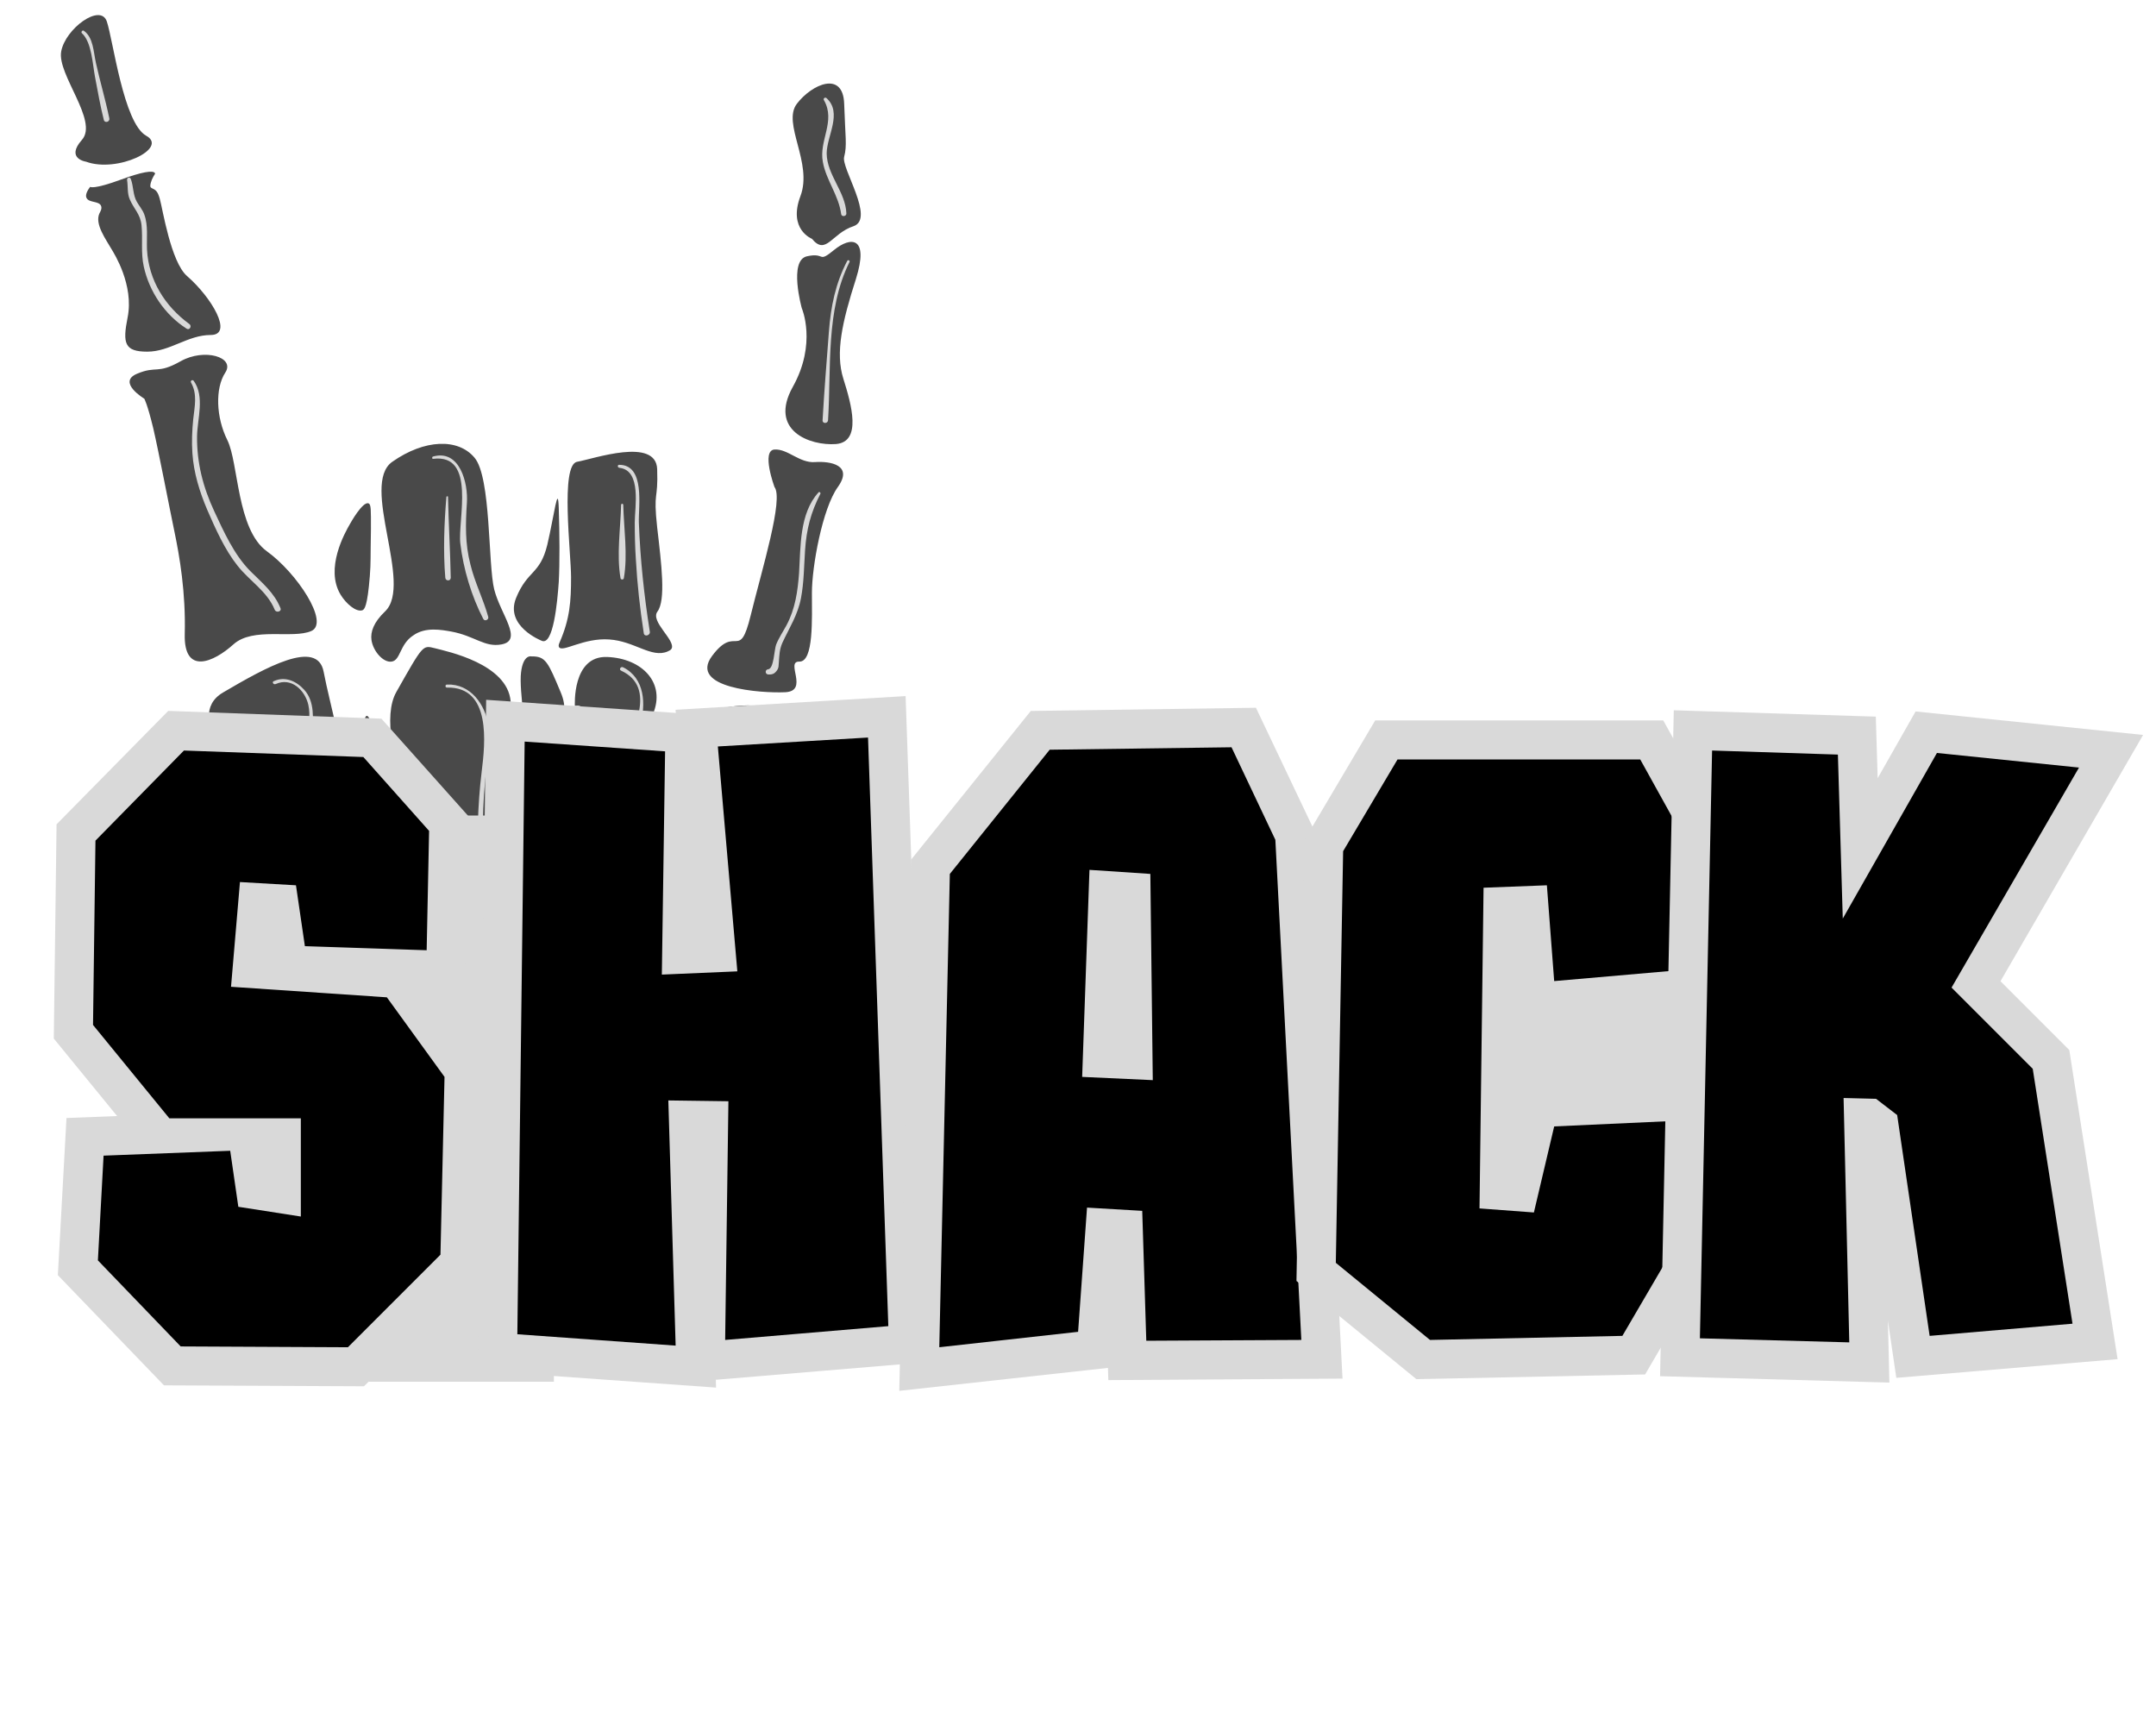 <svg xmlns="http://www.w3.org/2000/svg" xmlns:xlink="http://www.w3.org/1999/xlink" width="5000" zoomAndPan="magnify" viewBox="0 0 3750 3000" height="4000" preserveAspectRatio="xMidYMid meet" version="1.0"><defs><g/><clipPath id="69d8dafc36"><path d="M 3396.27 1302.848 L 3485.473 1302.848 L 3485.473 1455.094 L 3396.27 1455.094 Z M 3396.27 1302.848 " clip-rule="nonzero"/></clipPath><clipPath id="85e0591f48"><path d="M 3423.871 1426.613 L 3451.156 1426.613 L 3451.156 1454.977 L 3423.871 1454.977 Z M 3423.871 1426.613 " clip-rule="nonzero"/></clipPath><clipPath id="733414cd50"><path d="M 3429.824 1391.938 L 3457.109 1391.938 L 3457.109 1426.613 L 3429.824 1426.613 Z M 3429.824 1391.938 " clip-rule="nonzero"/></clipPath><clipPath id="a13f4018e0"><path d="M 3552.57 1404.301 L 3579.852 1404.301 L 3579.852 1432.668 L 3552.57 1432.668 Z M 3552.57 1404.301 " clip-rule="nonzero"/></clipPath><clipPath id="20d3ca26e5"><path d="M 105.895 26.25 L 1497.188 26.25 L 1497.188 2402.945 L 105.895 2402.945 Z M 105.895 26.25 " clip-rule="nonzero"/></clipPath><clipPath id="88d73ee453"><path d="M 537.199 1960.059 L 963.508 1960.059 L 963.508 2403 L 537.199 2403 Z M 537.199 1960.059 " clip-rule="nonzero"/></clipPath><clipPath id="7cbd9a023c"><path d="M 630.203 1418.281 L 1056.512 1418.281 L 1056.512 1960.059 L 630.203 1960.059 Z M 630.203 1418.281 " clip-rule="nonzero"/></clipPath><clipPath id="e1988daf5f"><path d="M 2548.098 1611.445 L 2974.406 1611.445 L 2974.406 2054.656 L 2548.098 2054.656 Z M 2548.098 1611.445 " clip-rule="nonzero"/></clipPath></defs><g clip-path="url(#69d8dafc36)"><path fill="#494949" d="M 3430.57 1357.246 C 3429.93 1357 3428.559 1359.438 3428.496 1359.559 C 3427.949 1360.504 3425.691 1364.492 3427.461 1367.414 C 3428.07 1368.418 3429.199 1369.395 3429.898 1369.148 C 3430.113 1369.059 3430.449 1368.785 3430.723 1365.344 C 3430.844 1363.668 3430.785 1363.516 3430.844 1360.137 C 3430.844 1358.004 3430.875 1357.336 3430.57 1357.246 Z M 3433.375 1390.07 C 3433.008 1387.176 3431.09 1381.297 3430.449 1380.934 C 3429.809 1380.598 3429.688 1385.805 3431.027 1387.418 C 3432.371 1389.035 3431.668 1389.398 3432.582 1395.398 C 3433.496 1401.395 3436.73 1400.605 3436.73 1400.605 C 3437.645 1400.605 3433.742 1392.961 3433.375 1390.07 Z M 3449.047 1412.055 C 3450.266 1411.598 3450.023 1399.234 3450.023 1399.234 C 3450.023 1399.234 3449.809 1392.383 3449.32 1391.59 C 3448.832 1390.77 3448.07 1393.328 3448.07 1393.328 C 3448.07 1393.328 3447.828 1412.512 3449.047 1412.055 Z M 3448.773 1374.297 C 3448.773 1374.297 3447.828 1373.992 3447.582 1376.094 C 3447.34 1378.164 3448.312 1383.43 3448.16 1384.738 C 3448.039 1386.051 3448.133 1390.07 3448.133 1390.07 C 3448.133 1390.07 3448.895 1391.59 3449.777 1386.84 C 3450.664 1382.09 3453.438 1381.664 3452.004 1378.285 C 3450.602 1374.934 3450.328 1374.266 3448.773 1374.297 Z M 3451.789 1366.012 C 3451.914 1363.82 3451.883 1360.594 3451.789 1357.762 C 3451.699 1354.93 3451.301 1358.492 3450.512 1361.871 C 3449.688 1365.223 3448.312 1364.645 3447.035 1367.781 C 3445.754 1370.914 3449.84 1372.531 3449.84 1372.531 C 3451.18 1373.262 3451.637 1368.207 3451.789 1366.012 Z M 3454.898 1443.508 C 3456.059 1443.629 3456.305 1441.773 3455.906 1440.617 C 3455.512 1439.457 3453.07 1436.809 3453.285 1438.148 C 3453.496 1439.488 3451.09 1441.438 3451.09 1441.438 C 3449.109 1443.66 3453.742 1443.387 3454.898 1443.508 Z M 3459.078 1439.246 C 3460.355 1437.875 3460.113 1437.602 3460.113 1437.602 C 3460.113 1437.602 3457.34 1434.129 3456.457 1432.516 C 3455.57 1430.902 3454.562 1427.645 3453.191 1425.969 C 3451.82 1424.297 3451.914 1429.625 3452.492 1431.602 C 3453.07 1433.582 3453.406 1434.496 3454.105 1436.141 C 3454.809 1437.785 3457.246 1440.738 3457.246 1440.738 C 3458.527 1442.441 3457.797 1440.617 3459.078 1439.246 Z M 3467.035 1445.73 C 3468.742 1445.184 3468.102 1443.508 3467.98 1441.773 C 3467.859 1440.039 3466.027 1440.859 3464.168 1440.859 C 3462.309 1440.859 3461.609 1438.91 3460.57 1439.246 C 3459.535 1439.582 3459.078 1442.504 3459.078 1442.504 C 3460.938 1444.664 3465.328 1446.281 3467.035 1445.73 Z M 3461.457 1430.566 C 3461.18 1428.711 3464.75 1427.887 3466.578 1426.73 C 3468.438 1425.574 3463.801 1424.172 3462.492 1424.355 C 3461.18 1424.539 3459.168 1422.102 3457.676 1422.102 C 3456.18 1422.102 3455.359 1425.906 3456.273 1427.887 C 3457.188 1429.867 3458.133 1430.781 3458.59 1433.309 C 3459.047 1435.836 3460.785 1436.078 3460.785 1436.078 C 3461.668 1436.504 3461.73 1432.395 3461.457 1430.566 Z M 3439.594 1439.215 C 3439.594 1439.215 3442.309 1436.445 3440.875 1435.348 C 3439.473 1434.25 3440.051 1432.973 3439.594 1431.238 C 3439.137 1429.5 3440.297 1427.887 3437.859 1427.887 C 3435.418 1427.887 3430.906 1430.66 3431.484 1431.938 C 3432.066 1433.215 3434.383 1435.652 3434.383 1437.602 C 3434.383 1439.551 3439.594 1439.215 3439.594 1439.215 Z M 3442.398 1444.422 C 3444.961 1445.336 3446.883 1443.844 3448.773 1443.023 C 3450.664 1442.199 3447.004 1440.25 3449.809 1440.039 C 3452.613 1439.793 3452.219 1434.828 3451.059 1433.34 C 3449.902 1431.816 3451.059 1430.324 3451.059 1427.43 C 3451.059 1424.539 3443.652 1426.516 3441.211 1428.465 C 3438.801 1430.445 3442.703 1434.008 3442.367 1436.324 C 3442.035 1438.637 3440.023 1441.07 3440.023 1441.07 C 3440.023 1441.07 3439.84 1443.508 3442.398 1444.422 Z M 3435.57 1452.398 C 3436.027 1454.594 3448.773 1455.293 3449.84 1455.051 C 3450.906 1454.805 3446.914 1448.352 3444.719 1446.371 C 3442.523 1444.391 3438.926 1445.699 3438.926 1445.699 C 3439.047 1443.629 3437.645 1440.922 3435.57 1440.129 C 3433.496 1439.305 3435.113 1442.777 3430.691 1445.699 C 3426.273 1448.625 3428.621 1449.266 3429.289 1451.121 C 3429.992 1452.98 3435.082 1450.207 3435.082 1450.207 C 3435.082 1450.207 3435.082 1450.207 3435.57 1452.398 Z M 3449.902 1451.484 C 3452.125 1453.586 3455.207 1453.496 3456.973 1453.465 C 3459.871 1453.375 3464.75 1452.398 3465.207 1449.996 C 3465.387 1449.02 3464.777 1448.074 3464.504 1447.68 C 3463.59 1446.281 3462.582 1446.586 3460.449 1445.031 C 3458.805 1443.812 3458.375 1442.898 3457.551 1443.051 C 3456.789 1443.203 3456.852 1444.055 3455.938 1444.543 C 3454.871 1445.121 3454.137 1444.359 3452.125 1444.301 C 3451.516 1444.27 3448.648 1444.18 3447.828 1445.699 C 3447.492 1446.309 3447.645 1446.98 3447.828 1447.77 C 3447.887 1448.105 3448.344 1449.996 3449.902 1451.484 Z M 3464.262 1439.125 C 3464.598 1439.305 3465.57 1439.246 3467.492 1439.125 C 3470.113 1438.973 3470.449 1438.82 3470.723 1438.543 C 3471.457 1437.812 3470.816 1437.055 3471.305 1435.316 C 3471.914 1433.125 3473.254 1432.973 3473.375 1431.266 C 3473.469 1430.109 3472.98 1428.77 3471.973 1428.039 C 3469.93 1426.516 3466.73 1428.406 3466.18 1428.738 C 3465.691 1429.043 3463.191 1430.508 3462.582 1433.492 C 3462.25 1435.41 3462.645 1438.27 3464.262 1439.125 Z M 3425.844 1445.121 C 3429.562 1447.438 3431.762 1442.566 3433.039 1439.336 C 3434.32 1436.109 3431.059 1433.094 3427.125 1431.117 C 3423.191 1429.137 3424.473 1432.73 3420.875 1434.676 C 3417.277 1436.629 3417.156 1439 3417.156 1441.195 C 3417.156 1443.387 3421.789 1442.746 3422.125 1442.809 C 3425.023 1443.508 3422.125 1442.809 3425.844 1445.121 Z M 3408.59 1415.371 C 3410.082 1424.266 3411.363 1425.906 3410.785 1427.43 C 3410.207 1428.953 3409.047 1431.602 3412.797 1434.008 C 3416.547 1436.414 3420.723 1431.57 3422.582 1429.137 C 3424.441 1426.699 3421.883 1425.422 3420.266 1424.324 C 3418.648 1423.23 3416.668 1415.828 3415.875 1412.938 C 3415.051 1410.043 3415.754 1403.559 3417.277 1401.824 C 3418.801 1400.086 3417.855 1398.809 3416.121 1396.859 C 3414.383 1394.91 3408.008 1396.98 3405.812 1397.559 C 3403.621 1398.137 3405.812 1401.852 3405.812 1401.852 C 3407.766 1402.555 3407.066 1406.512 3408.59 1415.371 Z M 3410.996 1384.984 C 3410.996 1384.984 3406.363 1385.805 3405.66 1388.332 C 3404.961 1390.859 3404.383 1394.238 3406.242 1394.82 C 3408.102 1395.398 3412.613 1396.219 3413.406 1393.539 C 3414.199 1390.859 3415.844 1388.668 3413.406 1386.84 C 3410.969 1385.016 3413.316 1384.312 3410.996 1384.984 Z M 3452.918 1381.664 C 3450.266 1383.887 3451.637 1401.184 3451.758 1406.055 C 3451.883 1410.926 3449.32 1412.297 3449.902 1416.805 C 3450.48 1421.312 3451.18 1423.168 3452.676 1424.203 C 3454.168 1425.238 3455.449 1421.066 3457.066 1420.398 C 3458.68 1419.727 3458.102 1416.684 3458.07 1415.312 C 3458.039 1413.941 3457.855 1411.02 3458.07 1407.668 C 3458.285 1404.32 3458.344 1392.871 3460.539 1387.906 C 3462.734 1382.945 3460.785 1384.191 3462.277 1380.75 C 3463.773 1377.281 3461.121 1374.508 3457.188 1374.355 C 3453.254 1374.203 3453.59 1379.809 3453.59 1379.809 C 3453.59 1379.809 3455.602 1379.441 3452.918 1381.664 Z M 3451.82 1373.262 C 3452.188 1373.898 3454.562 1372.195 3457.43 1372.406 C 3460.234 1372.59 3462.125 1374.508 3463.926 1373.746 C 3464.109 1373.656 3464.289 1373.598 3464.383 1373.414 C 3464.809 1372.469 3461.973 1370.398 3462.797 1369.301 C 3463.742 1368.023 3463.254 1364.094 3462.766 1359.922 C 3462.309 1355.75 3462.887 1357.031 3462.766 1353.438 C 3462.645 1349.844 3455.695 1352.281 3453.832 1352.613 C 3451.941 1352.949 3453.164 1362.785 3453.164 1365.465 C 3453.164 1368.145 3453.039 1370.094 3451.883 1372.742 C 3451.758 1373.016 3451.758 1373.141 3451.82 1373.262 Z M 3447.828 1424.297 C 3450.48 1423.961 3446.789 1414.461 3446.426 1410.988 C 3446.059 1407.516 3446.789 1383.461 3446.426 1379.289 C 3446.059 1375.117 3439.383 1373.746 3437.98 1373.383 C 3436.605 1373.047 3436.699 1372.926 3433.68 1378.254 C 3430.66 1383.582 3438.559 1399.051 3439.688 1403.559 C 3440.844 1408.066 3438.863 1416.988 3438.621 1421.25 C 3438.344 1425.543 3442.918 1425.117 3442.918 1425.117 C 3444.809 1422.801 3445.176 1424.66 3447.828 1424.297 Z M 3439.809 1371.523 C 3442.43 1372.012 3443.527 1373.32 3445.418 1372.957 C 3447.855 1372.5 3445.297 1369.605 3444.594 1366.836 C 3443.895 1364.066 3444.262 1354.352 3442.398 1352.16 C 3440.57 1349.965 3436.82 1350.09 3433.223 1352.613 C 3429.625 1355.141 3435.57 1366.258 3432.43 1369.273 C 3431.121 1370.52 3430.785 1371.586 3430.906 1372.469 C 3431.09 1373.719 3432.219 1374.996 3433.133 1374.875 C 3434.168 1374.754 3434.016 1372.957 3435.57 1371.949 C 3436.941 1370.977 3438.742 1371.34 3439.809 1371.523 Z M 3421.883 1403.375 C 3421.883 1405.691 3424.898 1420.609 3424.809 1424.418 C 3424.719 1428.223 3425.602 1428.133 3427.797 1429.746 C 3429.992 1431.359 3431.027 1429.746 3432.887 1427.676 C 3434.746 1425.602 3437.766 1426.184 3437.859 1424.324 C 3437.98 1422.469 3434.137 1417.383 3432.766 1414.156 C 3431.363 1410.926 3427.676 1393.812 3427.887 1389.766 C 3428.133 1385.715 3426.273 1379.715 3425.57 1376 C 3424.871 1372.285 3419.078 1375.543 3414.352 1378.316 C 3409.625 1381.086 3417.004 1388.363 3417.004 1388.363 C 3417.004 1388.363 3421.883 1401.062 3421.883 1403.375 Z M 3466.484 1403.832 C 3466.82 1408.797 3463.254 1410.316 3460.355 1414.703 C 3457.461 1419.086 3460.113 1421.645 3462.797 1421.766 C 3465.48 1421.891 3466.852 1424.539 3468.406 1425.117 C 3469.961 1425.695 3471.82 1421.312 3471.027 1417.598 C 3470.207 1413.879 3472.523 1407.762 3472.094 1403.375 C 3471.668 1398.992 3475.633 1391.926 3477.066 1388.699 C 3478.496 1385.473 3476.547 1383.613 3475.938 1381.176 C 3475.328 1378.742 3469.383 1380.02 3467.645 1380.719 C 3465.906 1381.422 3466.82 1385.016 3466.82 1385.016 C 3468.438 1385.441 3466.121 1398.871 3466.484 1403.832 Z M 3473.191 1369.73 C 3471.914 1374.934 3471.578 1370.641 3468.895 1374.234 C 3466.211 1377.828 3474.32 1378.406 3477.035 1378.285 C 3479.75 1378.164 3477.004 1374.812 3478.621 1374.875 C 3480.238 1374.906 3480.023 1370.094 3480.023 1367.203 C 3480.023 1364.309 3481.18 1357.824 3482.918 1355.418 C 3484.656 1352.98 3482.094 1352.523 3480.359 1352.645 C 3478.621 1352.766 3477.34 1351.156 3475.844 1351.246 C 3474.352 1351.367 3475.844 1355.418 3475.844 1355.418 C 3476.883 1356.758 3474.473 1364.52 3473.191 1369.73 Z M 3477.887 1344.273 C 3475.176 1349.145 3479.809 1350.852 3482.707 1350.637 C 3485.602 1350.395 3484.441 1346.25 3483.527 1343.359 C 3482.613 1340.465 3483.406 1336.996 3484.93 1332.246 C 3486.426 1327.492 3484.352 1327.492 3482.492 1329.016 C 3480.633 1330.539 3481.578 1329.262 3479.473 1329.719 C 3477.402 1330.172 3478.895 1335.504 3478.895 1335.504 C 3478.895 1335.504 3480.602 1339.43 3477.887 1344.273 Z M 3484.656 1326.367 C 3487.098 1325.547 3483.254 1319.883 3483.621 1318.633 C 3483.957 1317.355 3483.742 1316.441 3483.621 1312.727 C 3483.5 1309.012 3480.023 1310.535 3478.344 1312.727 C 3476.668 1314.918 3480.145 1319.305 3478.742 1323.02 C 3477.34 1326.734 3480.023 1327.77 3480.023 1327.77 C 3481.609 1329.688 3482.219 1327.16 3484.656 1326.367 Z M 3406.578 1348.898 C 3407.219 1351.672 3408.344 1357.578 3408.922 1360.352 C 3409.504 1363.121 3410.207 1367.172 3410.082 1371.797 C 3409.961 1376.43 3413.316 1374.934 3415.508 1372.957 C 3417.703 1370.977 3422.094 1372.379 3424.199 1371.465 C 3426.273 1370.551 3422.582 1364.977 3419.23 1362.574 C 3415.875 1360.137 3416.09 1352.738 3414.84 1350.211 C 3413.559 1347.652 3413.469 1344.426 3414.594 1342.688 C 3415.754 1340.953 3412.277 1339.918 3409.625 1341.41 C 3406.973 1342.902 3406.973 1341.867 3404.746 1342.809 C 3402.52 1343.754 3405.57 1345.582 3405.57 1345.582 C 3405.57 1345.582 3405.906 1346.129 3406.578 1348.898 Z M 3399.137 1323.23 C 3399.41 1323.777 3400.539 1323.535 3400.754 1324.113 C 3400.875 1324.418 3400.66 1324.754 3400.57 1324.938 C 3400.02 1326.125 3401.273 1327.797 3401.973 1329.016 C 3402.188 1329.383 3404.441 1332.914 3403.711 1336.539 C 3403.133 1339.43 3403.375 1340.344 3405.906 1340.344 C 3408.438 1340.344 3410.418 1338.488 3412.98 1338.488 C 3415.539 1338.488 3413.102 1334.316 3410.328 1331.91 C 3408.527 1330.324 3407.613 1324.418 3407.309 1323.352 C 3407.219 1323.047 3407.094 1322.5 3406.668 1322.258 C 3406.516 1322.164 3406.363 1322.137 3406.27 1322.012 C 3406.242 1321.953 3406.18 1321.77 3406.426 1321.16 C 3406.668 1320.613 3406.82 1320.551 3406.758 1320.461 C 3406.578 1320.094 3405.234 1320.34 3403.008 1321.16 C 3399.867 1322.316 3399.535 1321.984 3399.535 1321.984 C 3399.047 1322.621 3399.016 1323.02 3399.137 1323.23 Z M 3399.078 1319.18 C 3399.078 1319.18 3396.758 1318.848 3398.621 1316.746 C 3400.48 1314.645 3395.844 1309.469 3396.301 1306.91 C 3396.758 1304.352 3400.691 1301.488 3401.395 1303.562 C 3402.094 1305.629 3403.254 1314.887 3405.785 1316.289 C 3408.312 1317.688 3402.551 1320.461 3399.078 1319.18 " fill-opacity="1" fill-rule="nonzero"/></g><path fill="#d9d9d9" d="M 3412.062 1412.965 C 3412.215 1415.371 3412.734 1417.777 3413.07 1420.152 C 3413.254 1421.523 3413.496 1422.895 3413.469 1424.266 C 3413.438 1425.328 3413.316 1426.305 3413.711 1427.34 C 3413.863 1427.734 3414.473 1427.555 3414.32 1427.156 C 3413.926 1425.906 3414.137 1424.75 3414.078 1423.473 C 3414.016 1422.406 3413.801 1421.34 3413.621 1420.273 C 3413.191 1417.84 3412.949 1415.312 3412.34 1412.906 C 3412.309 1412.785 3412.062 1412.812 3412.062 1412.965 Z M 3408.648 1398.383 C 3407.98 1399.355 3408.133 1400.48 3408.496 1401.578 C 3409.105 1403.465 3409.898 1404.961 3409.961 1407.027 C 3409.992 1408.824 3409.871 1410.594 3410.082 1412.359 C 3410.297 1414.125 3410.691 1415.828 3411.09 1417.535 C 3411.547 1419.453 3412.035 1421.371 3412.246 1423.352 C 3412.43 1424.996 3412.215 1426.641 3412.398 1428.254 C 3412.645 1430.234 3414.504 1432.73 3416.699 1431.391 C 3417.125 1431.145 3416.762 1430.539 3416.305 1430.719 C 3413.895 1431.875 3413.07 1428.77 3413.039 1427.098 C 3413.012 1425.633 3413.039 1424.234 3412.828 1422.801 C 3412.461 1420.152 3411.637 1417.566 3411.09 1414.945 C 3410.785 1413.453 3410.539 1411.961 3410.512 1410.441 C 3410.48 1409.039 3410.633 1407.637 3410.539 1406.207 C 3410.359 1403.648 3408.133 1401.062 3409.074 1398.566 C 3409.23 1398.32 3408.801 1398.168 3408.648 1398.383 Z M 3428.496 1439.641 C 3427.062 1438.758 3424.93 1439.031 3424.289 1437.207 C 3424.199 1436.934 3423.742 1436.961 3423.742 1437.266 C 3423.773 1439.488 3426.973 1439.246 3428.344 1439.914 C 3428.527 1439.977 3428.68 1439.734 3428.496 1439.641 Z M 3469.262 1430.934 C 3468.621 1431.543 3467.828 1432.516 3467.766 1433.43 C 3467.734 1433.672 3468.07 1433.734 3468.195 1433.551 C 3468.438 1433.188 3468.559 1432.699 3468.773 1432.301 C 3468.984 1431.906 3469.262 1431.512 3469.535 1431.145 C 3469.688 1430.992 3469.414 1430.812 3469.262 1430.934 Z M 3468.043 1437.633 C 3468.984 1437.906 3469.535 1437.145 3469.746 1436.293 C 3469.93 1435.531 3469.898 1434.738 3470.176 1434.008 C 3470.602 1432.789 3471.305 1432.09 3472.371 1431.359 C 3472.645 1431.176 3472.398 1430.719 3472.094 1430.902 C 3471.211 1431.449 3470.512 1432.211 3470.082 1433.156 C 3469.656 1434.07 3469.594 1437.57 3468.102 1437.418 C 3467.949 1437.359 3467.918 1437.57 3468.043 1437.633 Z M 3427.734 1443.355 C 3427.062 1442.289 3426.148 1441.621 3424.961 1441.195 C 3424.289 1440.98 3423.832 1440.949 3423.191 1440.465 C 3423.012 1440.312 3422.859 1440.098 3422.645 1439.977 C 3422.492 1439.887 3422.246 1439.855 3422.094 1439.762 C 3420.844 1439.031 3421.18 1438.148 3421.699 1437.297 C 3421.883 1437.023 3421.453 1436.688 3421.242 1436.934 C 3420.355 1437.938 3419.898 1439.582 3421.363 1440.25 C 3421.914 1440.492 3422.402 1440.645 3422.887 1440.98 C 3423.164 1441.164 3423.406 1441.316 3423.742 1441.406 C 3424.32 1441.59 3424.93 1441.621 3425.512 1441.832 C 3426.332 1442.168 3426.973 1442.719 3427.492 1443.418 C 3427.613 1443.57 3427.828 1443.477 3427.734 1443.355 Z M 3445.234 1453.191 C 3443.5 1451.609 3440.969 1451.941 3439.137 1450.574 C 3438.191 1449.871 3437.402 1449.02 3436.301 1448.562 C 3435.48 1448.227 3432.551 1448.289 3432.277 1447.527 C 3432.156 1447.254 3431.699 1447.254 3431.73 1447.59 C 3431.762 1448.379 3432.246 1448.746 3433.039 1448.836 C 3433.773 1448.93 3434.473 1448.746 3435.234 1448.93 C 3436.211 1449.141 3437.004 1449.66 3437.766 1450.27 C 3438.68 1451 3439.535 1451.699 3440.691 1452.004 C 3442.215 1452.43 3443.863 1452.277 3445.176 1453.281 C 3445.203 1453.375 3445.328 1453.254 3445.234 1453.191 Z M 3462.887 1448.625 C 3463.316 1448.836 3461.547 1450.422 3461.457 1450.48 C 3460.844 1450.816 3460.266 1450.875 3459.594 1450.938 C 3458.375 1451.027 3457.125 1451.668 3455.938 1451.211 C 3454.504 1450.695 3453.316 1449.293 3451.668 1449.57 C 3451.363 1449.598 3451.484 1450.023 3451.73 1450.055 C 3453.191 1450.207 3454.137 1451.059 3455.418 1451.609 C 3456.941 1452.277 3457.797 1451.484 3459.352 1451.332 C 3460.449 1451.242 3461.273 1451.121 3462.188 1450.449 C 3462.734 1450.023 3463.68 1449.203 3463.375 1448.441 C 3463.344 1448.352 3463.254 1448.258 3463.133 1448.258 C 3463.07 1448.258 3463.039 1448.258 3462.98 1448.258 C 3462.797 1448.258 3462.676 1448.531 3462.887 1448.625 Z M 3481.363 1312.328 C 3482.707 1314.676 3480.785 1316.805 3481.242 1319.211 C 3481.609 1321.25 3483.012 1322.926 3483.285 1325.027 C 3483.348 1325.363 3483.895 1325.27 3483.863 1324.938 C 3483.773 1322.531 3481.699 1320.672 3481.668 1318.266 C 3481.668 1316.32 3483.469 1313.73 3481.637 1312.086 C 3481.484 1311.965 3481.242 1312.148 3481.363 1312.328 Z M 3398.621 1304.867 C 3399.715 1305.875 3399.809 1308.371 3400.082 1309.773 C 3400.387 1311.355 3400.66 1312.969 3401.059 1314.523 C 3401.148 1314.918 3401.758 1314.766 3401.668 1314.34 C 3401.242 1312.27 3400.633 1310.23 3400.172 1308.156 C 3399.898 1306.941 3399.898 1305.355 3398.832 1304.594 C 3398.68 1304.473 3398.469 1304.746 3398.621 1304.867 Z M 3483.957 1330.234 C 3482.645 1332.762 3482.125 1335.32 3481.914 1338.152 C 3481.668 1341.441 3481.395 1344.699 3481.211 1347.988 C 3481.18 1348.383 3481.789 1348.383 3481.82 1347.988 C 3482.188 1342.203 3481.547 1335.715 3484.199 1330.387 C 3484.32 1330.203 3484.047 1330.051 3483.957 1330.234 Z M 3403.648 1321.223 C 3403.773 1321.953 3403.648 1322.715 3403.953 1323.383 C 3404.414 1324.449 3405.145 1325.027 3405.266 1326.277 C 3405.418 1327.797 3405.176 1329.32 3405.508 1330.844 C 3406.117 1333.645 3407.855 1336.234 3410.297 1337.785 C 3410.633 1338 3410.906 1337.48 3410.602 1337.27 C 3407.887 1335.289 3406.059 1332.398 3405.875 1328.988 C 3405.812 1327.676 3406.027 1326.309 3405.57 1325.059 C 3405.387 1324.539 3405.023 1324.145 3404.746 1323.656 C 3404.289 1322.867 3404.383 1321.953 3404.078 1321.129 C 3403.984 1320.824 3403.621 1320.945 3403.648 1321.223 Z M 3480.754 1356.027 C 3478.621 1358.371 3478.773 1362.055 3478.59 1365.008 C 3478.438 1367.051 3478.164 1368.996 3477.188 1370.824 C 3476.793 1371.555 3476.332 1372.227 3476.027 1372.988 C 3475.816 1373.566 3475.785 1375.668 3475.145 1375.727 C 3474.777 1375.758 3474.777 1376.277 3475.145 1376.305 C 3475.633 1376.336 3475.875 1376.215 3476.148 1375.82 C 3476.332 1375.543 3476.305 1375.332 3476.332 1374.965 C 3476.395 1374.172 3476.395 1373.535 3476.73 1372.773 C 3477.523 1371.066 3478.438 1369.699 3478.801 1367.809 C 3479.137 1366.043 3479.137 1364.246 3479.262 1362.449 C 3479.414 1360.137 3479.902 1358.25 3480.969 1356.18 C 3481.027 1356.055 3480.848 1355.902 3480.754 1356.027 Z M 3410.785 1343.785 C 3411.516 1345.094 3411.18 1346.465 3411.027 1347.867 C 3410.906 1349.113 3410.844 1350.395 3410.938 1351.672 C 3411.09 1353.863 3411.73 1355.934 3412.582 1357.945 C 3413.496 1360.047 3414.535 1362.391 3415.969 1364.188 C 3417.309 1365.891 3419.262 1367.02 3420.113 1369.09 C 3420.266 1369.484 3420.938 1369.301 3420.754 1368.906 C 3420.051 1367.172 3418.68 1366.074 3417.371 1364.766 C 3415.57 1362.938 3414.441 1360.41 3413.375 1358.125 C 3412.125 1355.445 3411.426 1352.738 3411.453 1349.785 C 3411.484 1347.805 3412.34 1345.367 3411.09 1343.602 C 3410.969 1343.418 3410.664 1343.57 3410.785 1343.785 Z M 3423.438 1397.957 C 3423.953 1401.914 3424.258 1406.359 3425.723 1410.074 C 3425.816 1410.316 3426.301 1410.316 3426.242 1410.012 C 3425.996 1408.066 3425.359 1406.145 3424.93 1404.227 C 3424.441 1402.129 3424.078 1400.023 3423.742 1397.895 C 3423.711 1397.742 3423.406 1397.805 3423.438 1397.957 Z M 3420.234 1377.371 C 3421.973 1376.578 3423.496 1378.07 3423.863 1379.688 C 3424.137 1380.902 3423.863 1382.184 3423.711 1383.371 C 3423.438 1385.5 3423.438 1387.57 3423.711 1389.703 C 3424.23 1393.723 3425.512 1397.59 3426.605 1401.488 C 3427.156 1403.465 3427.703 1405.477 3428.07 1407.516 C 3428.438 1409.555 3428.559 1411.598 3428.953 1413.637 C 3429.289 1415.465 3429.867 1417.293 3430.938 1418.844 C 3432.066 1420.488 3433.527 1421.797 3434.535 1423.535 C 3434.777 1423.961 3435.418 1423.594 3435.203 1423.137 C 3434.137 1421.066 3432.219 1419.637 3431.059 1417.625 C 3429.84 1415.465 3429.535 1412.938 3429.23 1410.531 C 3428.648 1405.965 3427.34 1401.609 3426.09 1397.195 C 3424.719 1392.445 3423.863 1387.816 3424.289 1382.883 C 3424.41 1381.27 3424.594 1379.32 3423.406 1378.012 C 3422.523 1377.035 3421.27 1376.488 3420.051 1377.035 C 3419.746 1377.098 3419.961 1377.492 3420.234 1377.371 Z M 3470.359 1393.996 C 3470.145 1395.125 3469.746 1396.371 3469.777 1397.559 C 3469.777 1397.742 3470.023 1397.773 3470.082 1397.59 C 3470.449 1396.492 3470.48 1395.184 3470.602 1394.027 C 3470.602 1393.906 3470.387 1393.875 3470.359 1393.996 Z M 3472.066 1383.219 C 3473.621 1383.098 3474.293 1384.832 3473.957 1386.109 C 3473.742 1386.992 3473.191 1387.754 3472.855 1388.547 C 3472.277 1389.887 3472.246 1391.195 3472.246 1392.629 C 3472.246 1396.219 3470.266 1398.93 3469.414 1402.25 C 3467.734 1408.613 3471.305 1415.586 3468.133 1421.645 C 3467.949 1421.98 3468.469 1422.316 3468.652 1421.949 C 3470.387 1418.66 3470.176 1415.008 3469.84 1411.414 C 3469.656 1409.434 3469.441 1407.457 3469.535 1405.445 C 3469.625 1403.133 3470.328 1401.09 3471.211 1398.992 C 3471.883 1397.438 3472.523 1395.887 3472.676 1394.18 C 3472.766 1393.145 3472.613 1392.078 3472.676 1391.043 C 3472.734 1389.703 3473.223 1388.699 3473.805 1387.512 C 3474.32 1386.414 3474.75 1385.289 3474.199 1384.129 C 3473.773 1383.25 3473.012 1382.641 3472.035 1382.973 C 3471.914 1383.035 3471.914 1383.219 3472.066 1383.219 Z M 3458.742 1357.426 C 3458.68 1360.047 3458.223 1363 3458.68 1365.586 C 3458.711 1365.77 3459.016 1365.77 3459.047 1365.586 C 3459.504 1363 3459.047 1360.047 3458.984 1357.426 C 3458.984 1357.246 3458.742 1357.246 3458.742 1357.426 Z M 3439.258 1356.543 C 3439.016 1359.465 3438.895 1362.602 3439.137 1365.527 C 3439.168 1365.922 3439.746 1365.922 3439.746 1365.527 C 3439.688 1362.543 3439.504 1359.527 3439.441 1356.543 C 3439.473 1356.422 3439.258 1356.422 3439.258 1356.543 Z M 3437.797 1352.281 C 3442.613 1351.703 3440.512 1359.102 3440.816 1361.719 C 3441.148 1364.551 3442.062 1367.598 3443.375 1370.125 C 3443.527 1370.43 3444.016 1370.215 3443.926 1369.883 C 3443.375 1367.902 3442.43 1366.074 3441.941 1364.066 C 3441.332 1361.719 3441.395 1359.559 3441.547 1357.184 C 3441.699 1355.051 3440.785 1351.156 3437.734 1352.035 C 3437.645 1352.098 3437.645 1352.309 3437.797 1352.281 Z M 3458.559 1353.285 C 3461.059 1353.559 3460.266 1357.73 3460.266 1359.344 C 3460.266 1360.715 3460.297 1362.086 3460.387 1363.457 C 3460.539 1366.227 3460.844 1368.969 3461.273 1371.707 C 3461.332 1372.164 3462.035 1371.949 3461.945 1371.523 C 3461.305 1367.477 3460.875 1363.457 3460.723 1359.375 C 3460.66 1357.578 3461.457 1352.98 3458.559 1352.949 C 3458.316 1352.918 3458.316 1353.254 3458.559 1353.285 Z M 3458.742 1375.879 C 3462.828 1377.766 3459.992 1382.73 3458.832 1385.531 C 3457.43 1388.973 3456.699 1392.688 3456.18 1396.371 C 3455.113 1403.68 3455.051 1411.051 3455.816 1418.387 C 3455.848 1418.844 3456.578 1418.844 3456.516 1418.387 C 3455.57 1409.984 3455.816 1401.395 3457.34 1393.113 C 3457.703 1391.133 3458.164 1389.188 3458.805 1387.297 C 3459.414 1385.5 3460.297 1383.797 3460.844 1381.969 C 3461.547 1379.656 3461.395 1376.73 3458.984 1375.516 C 3458.711 1375.363 3458.469 1375.758 3458.742 1375.879 Z M 3439.32 1377.766 C 3439.105 1377.766 3439.105 1377.434 3439.32 1377.434 C 3441.941 1377.309 3443.621 1379.656 3443.957 1382.059 C 3444.23 1384.039 3443.773 1386.051 3443.59 1388.027 C 3443.375 1390.191 3443.316 1392.324 3443.316 1394.484 C 3443.375 1403.375 3445.113 1412.023 3446.637 1420.762 C 3446.73 1421.188 3446.059 1421.402 3445.969 1420.945 C 3444.504 1413.605 3443.254 1406.086 3442.855 1398.594 C 3442.645 1394.758 3442.734 1390.953 3443.191 1387.145 C 3443.59 1383.977 3444.289 1377.645 3439.32 1377.766 " fill-opacity="1" fill-rule="nonzero"/><g clip-path="url(#85e0591f48)"><path fill="#d9d9d9" d="M 3423.871 1426.613 L 3451.207 1426.613 L 3451.207 1455.137 L 3423.871 1455.137 Z M 3423.871 1426.613 " fill-opacity="1" fill-rule="nonzero"/></g><g clip-path="url(#733414cd50)"><path fill="#d9d9d9" d="M 3429.824 1391.938 L 3457.16 1391.938 L 3457.16 1426.406 L 3429.824 1426.406 Z M 3429.824 1391.938 " fill-opacity="1" fill-rule="nonzero"/></g><path stroke-linecap="butt" transform="matrix(0.403, 0, 0, 0.403, 3398.039, 1359.896)" fill="none" stroke-linejoin="miter" d="M 74.812 226.114 L 100.355 200.58 L 101.45 151.525 L 85.589 129.593 L 42.548 126.698 L 45.007 97.765 L 60.481 98.695 L 62.95 115.485 L 96.521 116.579 L 97.237 83.657 L 79.082 63.313 L 29.582 61.512 L 5.142 86.339 L 4.484 137.194 L 25.535 162.951 L 61.798 162.951 L 61.798 190.073 L 44.571 187.401 L 42.325 171.918 L 7.379 173.293 L 5.801 202.168 L 28.652 225.901 Z M 74.812 226.114 " stroke="#d9d9d9" stroke-width="21.56" stroke-opacity="1" stroke-miterlimit="4"/><g fill="#000000" fill-opacity="1"><g transform="translate(3398.039, 1449.857)"><g><path d="M 30.18 1.266 L 40.484 -9.035 L 40.934 -28.824 L 34.52 -37.684 L 17.168 -38.855 L 18.164 -50.512 L 24.398 -50.152 L 25.391 -43.375 L 38.945 -42.922 L 39.219 -56.207 L 31.898 -64.43 L 11.93 -65.152 L 2.078 -55.121 L 1.809 -34.609 L 10.301 -24.219 L 24.941 -24.219 L 24.941 -13.285 L 17.984 -14.367 L 17.078 -20.602 L 2.98 -20.062 L 2.348 -8.402 L 11.566 1.176 Z M 30.18 1.266 "/></g></g></g><path stroke-linecap="butt" transform="matrix(0.403, 0, 0, 0.403, 3443.466, 1359.896)" fill="none" stroke-linejoin="miter" d="M 52.663 225.678 L 50.639 158.032 L 67.207 158.245 L 66.277 224.09 L 111.342 220.323 L 105.706 57.9 L 64.311 60.359 L 69.676 122.428 L 48.838 123.309 L 49.709 61.725 L 10.997 59.043 L 8.973 222.56 Z M 52.663 225.678 " stroke="#d9d9d9" stroke-width="21.56" stroke-opacity="1" stroke-miterlimit="4"/><g fill="#000000" fill-opacity="1"><g transform="translate(3443.466, 1449.857)"><g><path d="M 21.234 1.086 L 20.422 -26.207 L 27.109 -26.117 L 26.746 0.453 L 44.91 -1.086 L 42.652 -66.598 L 25.934 -65.605 L 28.102 -40.574 L 19.699 -40.211 L 20.062 -65.062 L 4.43 -66.148 L 3.613 -0.18 Z M 21.234 1.086 "/></g></g></g><path stroke-linecap="butt" transform="matrix(0.403, 0, 0, 0.403, 3490.436, 1359.896)" fill="none" stroke-linejoin="miter" d="M 8.971 226.114 L 47.248 221.902 L 49.707 187.614 L 64.968 188.495 L 66.062 224.371 L 108.88 224.09 L 101.715 86.116 L 89.582 60.582 L 39.433 61.289 L 11.866 95.528 Z M 67.863 152.455 L 48.4 151.525 L 50.424 94.434 L 67.214 95.528 Z M 67.863 152.455 " stroke="#d9d9d9" stroke-width="21.56" stroke-opacity="1" stroke-miterlimit="4"/><g fill="#000000" fill-opacity="1"><g transform="translate(3490.436, 1449.857)"><g><path d="M 3.613 1.266 L 19.066 -0.453 L 20.062 -14.277 L 26.207 -13.918 L 26.656 0.543 L 43.918 0.453 L 41.023 -55.211 L 36.145 -65.516 L 15.902 -65.242 L 4.789 -51.418 Z M 27.379 -28.465 L 19.52 -28.824 L 20.332 -51.867 L 27.109 -51.418 Z M 27.379 -28.465 "/></g></g></g><g clip-path="url(#a13f4018e0)"><path fill="#d9d9d9" d="M 3552.57 1404.301 L 3579.906 1404.301 L 3579.906 1432.824 L 3552.57 1432.824 Z M 3552.57 1404.301 " fill-opacity="1" fill-rule="nonzero"/></g><path stroke-linecap="butt" transform="matrix(0.403, 0, 0, 0.403, 3534.577, 1359.896)" fill="none" stroke-linejoin="miter" d="M 34.95 224.09 L 88.052 222.996 L 103.467 196.59 L 103.467 163.668 L 69.237 165.198 L 63.602 188.931 L 48.613 187.837 L 49.707 99.353 L 67.214 98.695 L 69.237 125.11 L 107.737 121.769 L 106.643 88.576 L 92.971 63.971 L 25.974 63.971 L 10.994 89.292 L 8.97 202.816 Z M 34.95 224.09 " stroke="#d9d9d9" stroke-width="21.56" stroke-opacity="1" stroke-miterlimit="4"/><g fill="#000000" fill-opacity="1"><g transform="translate(3534.577, 1449.857)"><g><path d="M 14.098 0.453 L 35.512 0 L 41.75 -10.664 L 41.75 -23.945 L 27.922 -23.312 L 25.664 -13.734 L 19.609 -14.188 L 20.062 -49.883 L 27.109 -50.152 L 27.922 -39.488 L 43.465 -40.844 L 43.012 -54.219 L 37.5 -64.16 L 10.48 -64.16 L 4.43 -53.949 L 3.613 -8.133 Z M 14.098 0.453 "/></g></g></g><path stroke-linecap="butt" transform="matrix(0.403, 0, 0, 0.403, 3575.105, 1359.896)" fill="none" stroke-linejoin="miter" d="M 50.207 224.807 L 48.619 157.374 L 57.585 157.597 L 63.385 162.08 L 72.352 222.996 L 111.781 219.665 L 100.791 149.279 L 78.423 126.911 L 113.582 66.208 L 74.375 62.16 L 48.396 107.884 L 47.031 62.606 L 12.307 61.512 L 8.967 223.654 Z M 50.207 224.807 " stroke="#d9d9d9" stroke-width="21.56" stroke-opacity="1" stroke-miterlimit="4"/><g fill="#000000" fill-opacity="1"><g transform="translate(3575.105, 1449.857)"><g><path d="M 20.242 0.723 L 19.609 -26.477 L 23.223 -26.387 L 25.574 -24.578 L 29.188 0 L 45.09 -1.355 L 40.664 -29.73 L 31.629 -38.766 L 45.816 -63.254 L 30 -64.883 L 19.52 -46.445 L 18.977 -64.699 L 4.969 -65.152 L 3.613 0.27 Z M 20.242 0.723 "/></g></g></g><g clip-path="url(#20d3ca26e5)"><path fill="#494949" d="M 640.883 875.418 C 630.906 871.613 609.508 909.641 608.543 911.535 C 600 926.277 564.797 988.535 592.383 1034.18 C 601.895 1049.867 619.484 1065.074 630.426 1061.27 C 633.75 1059.84 638.988 1055.57 643.262 1001.852 C 645.172 975.707 644.207 973.328 645.172 920.578 C 645.172 887.301 645.637 876.828 640.883 875.418 Z M 684.629 1387.832 C 678.926 1342.672 648.965 1250.926 638.988 1245.227 C 628.996 1240.008 627.102 1321.281 648.016 1346.48 C 668.949 1371.676 658.008 1377.375 672.273 1471.016 C 686.539 1564.656 736.938 1552.309 736.938 1552.309 C 751.203 1552.309 690.348 1432.988 684.629 1387.832 Z M 929.059 1731.031 C 948.082 1723.898 944.273 1530.918 944.273 1530.918 C 944.273 1530.918 940.949 1423.965 933.332 1411.598 C 925.734 1398.77 913.848 1438.691 913.848 1438.691 C 913.848 1438.691 910.039 1738.16 929.059 1731.031 Z M 924.77 1141.613 C 924.77 1141.613 910.039 1136.859 906.23 1169.652 C 902.422 1201.98 917.637 1284.199 915.258 1304.645 C 913.363 1325.09 914.793 1387.832 914.793 1387.832 C 914.793 1387.832 926.684 1411.598 940.465 1337.453 C 954.266 1263.293 997.527 1256.645 975.184 1203.875 C 953.301 1151.586 949.027 1141.133 924.77 1141.613 Z M 971.859 1012.305 C 973.754 978.082 973.289 927.707 971.859 883.496 C 970.426 839.285 964.242 894.898 951.891 947.668 C 939.035 999.957 917.637 990.914 897.668 1039.879 C 877.699 1088.844 941.414 1114.039 941.414 1114.039 C 962.348 1125.441 969.48 1046.543 971.859 1012.305 Z M 1020.359 2222.07 C 1038.434 2223.984 1042.238 2194.98 1036.055 2176.91 C 1029.867 2158.844 991.828 2117.492 995.152 2138.418 C 998.477 2159.328 960.918 2189.742 960.918 2189.742 C 930.008 2224.445 1002.285 2220.176 1020.359 2222.07 Z M 1085.5 2155.52 C 1105.469 2134.129 1101.68 2129.859 1101.68 2129.859 C 1101.68 2129.859 1058.398 2075.66 1044.617 2050.48 C 1030.816 2025.281 1015.121 1974.426 993.723 1948.281 C 972.32 1922.137 973.754 2005.32 982.797 2036.219 C 991.828 2067.117 997.066 2081.379 1007.988 2107.039 C 1018.926 2132.699 1056.969 2178.824 1056.969 2178.824 C 1076.938 2205.434 1065.531 2176.91 1085.5 2155.52 Z M 1209.621 2256.773 C 1236.242 2248.215 1226.266 2222.07 1224.352 2194.98 C 1222.457 2167.887 1193.926 2180.719 1164.91 2180.719 C 1135.914 2180.719 1124.973 2150.305 1108.812 2155.52 C 1092.633 2160.758 1085.5 2206.379 1085.5 2206.379 C 1114.516 2240.137 1182.984 2265.336 1209.621 2256.773 Z M 1122.598 2020.047 C 1118.324 1991.062 1173.957 1978.211 1202.488 1960.164 C 1231.484 1942.098 1159.207 1920.223 1138.758 1923.082 C 1118.324 1925.922 1086.934 1887.895 1063.637 1887.895 C 1040.328 1887.895 1027.492 1947.312 1041.758 1978.211 C 1056.023 2009.109 1070.77 2023.371 1077.902 2062.828 C 1085.039 2102.285 1112.137 2106.094 1112.137 2106.094 C 1125.922 2112.738 1126.867 2048.566 1122.598 2020.047 Z M 781.648 2155.059 C 781.648 2155.059 823.961 2111.793 801.613 2094.672 C 779.734 2077.57 788.781 2057.609 781.648 2030.5 C 774.516 2003.41 792.586 1978.211 754.547 1978.211 C 716.504 1978.211 646.121 2021.477 655.148 2041.438 C 664.195 2061.398 700.324 2099.426 700.324 2129.859 C 700.324 2160.273 781.648 2155.059 781.648 2155.059 Z M 825.391 2236.332 C 865.328 2250.59 895.289 2227.305 924.77 2214.477 C 954.266 2201.625 897.203 2171.211 940.949 2167.887 C 984.691 2164.082 978.508 2086.594 960.434 2063.312 C 942.379 2039.543 960.434 2016.238 960.434 1971.082 C 960.434 1925.922 844.895 1956.82 806.852 1987.254 C 769.277 2018.152 830.148 2073.766 824.91 2109.898 C 819.688 2146.016 788.297 2184.043 788.297 2184.043 C 788.297 2184.043 785.453 2222.07 825.391 2236.332 Z M 718.879 2360.867 C 726.012 2395.109 924.77 2406.027 941.414 2402.238 C 958.055 2398.434 895.773 2297.66 861.539 2266.766 C 827.285 2235.867 771.188 2256.293 771.188 2256.293 C 773.082 2223.984 751.203 2181.664 718.879 2169.316 C 686.539 2156.469 711.746 2210.668 642.797 2256.293 C 573.844 2301.934 610.457 2311.922 620.914 2340.906 C 631.855 2369.91 711.266 2326.648 711.266 2326.648 C 711.266 2326.648 711.266 2326.648 718.879 2360.867 Z M 942.379 2346.609 C 977.078 2379.418 1025.113 2377.988 1052.699 2377.508 C 1097.871 2376.094 1173.957 2360.867 1181.09 2323.324 C 1183.934 2308.117 1174.422 2293.371 1170.148 2287.188 C 1155.883 2265.336 1140.188 2270.09 1106.898 2245.836 C 1081.23 2226.824 1074.562 2212.562 1061.727 2214.941 C 1049.836 2217.316 1050.785 2230.629 1036.52 2238.242 C 1019.875 2247.266 1008.469 2235.383 977.078 2234.438 C 967.566 2233.953 922.875 2232.523 910.039 2256.293 C 904.801 2265.797 907.18 2276.27 910.039 2288.617 C 910.988 2293.855 918.121 2323.324 942.379 2346.609 Z M 1166.34 2153.629 C 1171.578 2156.469 1186.793 2155.52 1216.754 2153.629 C 1257.641 2151.25 1262.879 2148.875 1267.148 2144.586 C 1278.574 2133.184 1268.578 2121.301 1276.195 2094.207 C 1285.707 2059.988 1306.621 2057.609 1308.535 2030.984 C 1309.945 2012.918 1302.352 1992.008 1286.652 1980.59 C 1254.797 1956.82 1204.867 1986.309 1196.305 1991.523 C 1188.688 1996.277 1149.699 2019.098 1140.188 2065.688 C 1134.969 2095.637 1141.133 2140.312 1166.34 2153.629 Z M 567.176 2247.266 C 625.188 2283.402 659.441 2207.344 679.406 2156.949 C 699.375 2106.555 648.5 2059.504 587.145 2028.605 C 525.809 1997.707 545.777 2053.805 489.68 2084.219 C 433.562 2114.652 431.652 2151.715 431.652 2185.953 C 431.652 2220.176 503.945 2210.188 509.164 2211.133 C 554.34 2222.07 509.164 2211.133 567.176 2247.266 Z M 298.039 1782.855 C 321.332 1921.652 341.301 1947.312 332.273 1971.082 C 323.246 1994.848 305.172 2036.219 363.664 2073.766 C 422.141 2111.309 487.301 2035.738 516.297 1997.707 C 545.312 1959.68 505.355 1939.719 480.168 1922.602 C 454.961 1905.5 424.055 1789.984 411.684 1744.824 C 398.848 1699.668 409.789 1598.414 433.562 1571.324 C 457.34 1544.23 442.59 1524.254 415.488 1493.836 C 388.391 1463.422 288.992 1495.73 254.758 1504.773 C 220.523 1513.797 254.758 1571.789 254.758 1571.789 C 285.203 1582.723 274.262 1644.52 298.039 1782.855 Z M 335.598 1308.449 C 335.598 1308.449 263.32 1321.281 252.379 1360.738 C 241.438 1400.199 232.41 1452.949 261.426 1461.992 C 290.422 1471.016 360.805 1483.848 373.176 1442.031 C 385.527 1400.199 411.219 1365.977 373.176 1337.453 C 335.133 1308.934 371.746 1297.996 335.598 1308.449 Z M 989.449 1256.645 C 948.082 1291.332 969.48 1561.332 971.375 1637.391 C 973.289 1713.445 933.332 1734.836 942.379 1805.191 C 951.406 1875.547 962.348 1904.531 985.641 1920.707 C 1008.953 1936.859 1028.922 1871.742 1054.129 1861.285 C 1079.316 1850.832 1070.289 1803.297 1069.805 1781.906 C 1069.34 1760.516 1066.48 1714.875 1069.805 1662.586 C 1073.148 1610.297 1074.098 1431.559 1108.332 1354.094 C 1142.566 1276.605 1112.137 1296.086 1135.434 1242.387 C 1158.742 1188.184 1117.359 1144.938 1056.023 1142.562 C 994.688 1140.184 999.906 1227.641 999.906 1227.641 C 999.906 1227.641 1031.297 1221.941 989.449 1256.645 Z M 972.32 1125.441 C 978.043 1135.43 1015.121 1108.805 1059.832 1112.129 C 1103.574 1114.988 1133.055 1144.938 1161.121 1133.055 C 1163.965 1131.625 1166.824 1130.676 1168.254 1127.816 C 1174.906 1113.094 1130.676 1080.766 1143.512 1063.645 C 1158.262 1043.684 1150.645 982.371 1143.047 917.234 C 1135.914 852.113 1144.941 872.074 1143.047 816 C 1141.133 759.906 1032.73 797.934 1003.715 803.148 C 974.234 808.387 993.258 961.93 993.258 1003.762 C 993.258 1045.578 991.344 1076.012 973.289 1117.363 C 971.375 1121.637 971.375 1123.547 972.32 1125.441 Z M 910.039 1922.137 C 951.406 1916.898 893.859 1768.594 888.156 1714.395 C 882.453 1660.211 893.859 1284.684 888.156 1219.562 C 882.453 1154.445 778.32 1133.055 756.441 1127.355 C 735.043 1122.117 736.473 1120.223 689.383 1203.41 C 642.312 1286.578 765.469 1528.059 783.078 1598.414 C 801.133 1668.77 770.223 1808.051 766.434 1874.602 C 762.141 1941.613 833.473 1934.965 833.473 1934.965 C 862.949 1898.832 868.672 1927.836 910.039 1922.137 Z M 784.973 1098.352 C 825.875 1105.965 842.98 1126.387 872.461 1120.688 C 910.504 1113.559 870.566 1068.398 859.625 1025.152 C 848.684 981.891 854.406 830.262 825.391 796.02 C 796.859 761.797 738.367 763.711 682.25 803.148 C 626.152 842.609 718.879 1016.109 669.898 1063.184 C 649.445 1082.66 644.207 1099.297 646.121 1113.094 C 648.965 1132.57 666.574 1152.531 680.84 1150.637 C 697 1148.746 694.621 1120.688 718.879 1104.996 C 740.281 1089.789 768.328 1095.492 784.973 1098.352 Z M 505.355 1595.555 C 505.355 1631.688 552.445 1864.609 551.016 1924.031 C 549.586 1983.449 563.387 1982.02 597.621 2007.215 C 631.855 2032.414 648.016 2007.215 677.031 1974.887 C 706.027 1942.562 753.113 1951.602 754.547 1922.602 C 756.441 1893.613 696.516 1814.215 675.117 1763.84 C 653.254 1713.445 595.707 1446.301 599.031 1383.078 C 602.84 1319.852 573.844 1226.211 562.902 1168.223 C 551.961 1110.234 461.613 1161.094 387.906 1204.355 C 314.199 1247.602 429.273 1361.223 429.273 1361.223 C 429.273 1361.223 505.355 1559.441 505.355 1595.555 Z M 1201.059 1602.684 C 1206.297 1680.172 1150.645 1703.938 1105.469 1772.398 C 1060.293 1840.844 1101.68 1880.766 1143.512 1882.676 C 1185.363 1884.57 1206.762 1925.922 1231.02 1934.965 C 1255.262 1943.992 1284.277 1875.547 1271.906 1817.559 C 1259.07 1759.551 1295.219 1664.016 1288.547 1595.555 C 1281.898 1527.113 1343.719 1416.836 1366.062 1366.441 C 1388.41 1316.062 1357.984 1287.059 1348.473 1249.031 C 1338.961 1211.004 1246.234 1230.965 1219.133 1241.902 C 1192.031 1252.84 1206.297 1308.934 1206.297 1308.934 C 1231.484 1315.582 1195.355 1525.219 1201.059 1602.684 Z M 1305.676 1070.312 C 1285.707 1151.586 1280.469 1084.574 1238.617 1140.648 C 1196.785 1196.742 1323.266 1205.785 1365.598 1203.875 C 1407.914 1201.98 1365.117 1149.691 1390.324 1150.637 C 1415.527 1151.121 1412.188 1076.012 1412.188 1030.855 C 1412.188 985.695 1430.258 884.441 1457.359 846.898 C 1484.48 808.871 1444.523 801.738 1417.422 803.633 C 1390.324 805.527 1370.355 780.348 1347.043 781.758 C 1323.75 783.672 1347.043 846.898 1347.043 846.898 C 1363.223 867.805 1325.645 989.02 1305.676 1070.312 Z M 1378.898 672.91 C 1336.586 748.969 1408.859 775.594 1454.035 772.254 C 1499.211 768.465 1481.137 703.809 1466.871 658.652 C 1452.605 613.492 1464.977 559.312 1488.754 485.148 C 1512.047 410.988 1479.727 410.988 1450.711 434.754 C 1421.695 458.523 1436.445 438.559 1403.641 445.691 C 1371.301 452.82 1394.594 536.008 1394.594 536.008 C 1394.594 536.008 1421.23 597.34 1378.898 672.91 Z M 1484.48 393.402 C 1522.523 380.57 1462.598 292.148 1468.301 272.672 C 1473.539 252.691 1470.215 238.43 1468.301 180.441 C 1466.406 122.453 1412.188 146.219 1386.031 180.441 C 1359.879 214.664 1414.098 283.125 1392.219 341.113 C 1370.355 399.102 1412.188 415.277 1412.188 415.277 C 1436.93 445.207 1446.438 405.77 1484.48 393.402 Z M 266.645 745.16 C 276.641 788.426 294.23 880.637 303.258 923.898 C 312.305 967.145 323.246 1030.371 321.332 1102.621 C 319.438 1174.891 371.746 1151.586 405.98 1120.688 C 440.215 1089.789 508.699 1111.664 541.504 1097.402 C 573.844 1083.145 516.297 996.148 463.988 958.605 C 411.684 920.578 415.008 805.062 395.523 765.605 C 375.555 725.684 374.121 675.289 391.715 648.199 C 409.789 621.105 355.566 604.934 314.199 628.238 C 272.832 651.52 272.832 635.367 238.113 650.09 C 203.398 664.836 250.949 693.355 250.949 693.355 C 250.949 693.355 256.188 701.914 266.645 745.16 Z M 150.625 344.438 C 154.898 352.996 172.488 349.191 175.832 358.234 C 177.727 362.988 174.402 368.203 172.973 371.066 C 164.406 389.598 183.91 415.738 194.852 434.754 C 198.176 440.453 233.359 495.602 221.953 552.18 C 212.906 597.34 216.715 611.598 256.188 611.598 C 295.66 611.598 326.57 582.594 366.508 582.594 C 406.461 582.594 368.422 517.477 325.141 479.914 C 297.09 455.199 282.824 362.988 278.07 346.352 C 276.641 341.598 274.727 333.035 268.078 329.23 C 265.699 327.801 263.32 327.336 261.891 325.422 C 261.426 324.477 260.461 321.617 264.27 312.109 C 268.078 303.57 270.453 302.602 269.508 301.191 C 266.645 295.473 245.73 299.277 211.012 312.109 C 162.031 330.176 156.809 324.961 156.809 324.961 C 149.195 334.93 148.711 341.113 150.625 344.438 Z M 149.676 281.211 C 149.676 281.211 113.531 275.996 142.543 243.184 C 171.539 210.391 99.266 129.582 106.398 89.66 C 113.531 49.719 174.867 5.047 185.805 37.371 C 196.746 69.68 214.82 214.199 254.293 236.055 C 293.746 257.926 203.879 301.191 149.676 281.211 " fill-opacity="1" fill-rule="nonzero"/></g><path fill="#d9d9d9" d="M 352.242 1745.289 C 354.617 1782.855 362.699 1820.398 367.938 1857.48 C 370.797 1878.871 374.586 1900.262 374.121 1921.652 C 373.641 1938.289 371.746 1953.496 377.93 1969.672 C 380.309 1975.836 389.82 1972.992 387.441 1966.812 C 381.254 1947.312 384.582 1929.266 383.633 1909.285 C 382.688 1892.648 379.344 1876.012 376.5 1859.375 C 369.832 1821.348 366.043 1781.906 356.531 1744.344 C 356.051 1742.449 352.242 1742.914 352.242 1745.289 Z M 298.984 1517.605 C 288.527 1532.812 290.906 1550.398 296.609 1567.516 C 306.117 1596.984 318.488 1620.289 319.438 1652.598 C 319.902 1680.652 318.008 1708.227 321.332 1735.785 C 324.656 1763.355 330.844 1789.984 337.027 1816.594 C 344.16 1846.543 351.777 1876.496 355.102 1907.391 C 357.945 1933.055 354.617 1958.734 357.48 1983.93 C 361.289 2014.828 390.285 2053.805 424.52 2032.879 C 431.188 2029.09 425.484 2019.582 418.352 2022.422 C 380.773 2040.488 367.938 1992.008 367.453 1965.863 C 366.988 1943.043 367.453 1921.168 364.129 1898.832 C 358.426 1857.48 345.59 1817.074 337.027 1776.188 C 332.273 1752.902 328.465 1729.617 328 1705.852 C 327.516 1683.977 329.895 1662.105 328.465 1639.766 C 325.621 1599.844 290.906 1559.441 305.637 1520.465 C 308.012 1516.656 301.363 1514.281 298.984 1517.605 Z M 608.543 2161.703 C 586.195 2147.926 552.91 2152.199 542.934 2123.676 C 541.504 2119.406 534.371 2119.871 534.371 2124.625 C 534.855 2159.328 584.766 2155.52 606.164 2165.977 C 609.027 2166.941 611.402 2163.133 608.543 2161.703 Z M 1244.34 2025.746 C 1234.344 2035.254 1221.973 2050.48 1221.027 2064.742 C 1220.562 2068.527 1225.781 2069.492 1227.695 2066.633 C 1231.484 2060.934 1233.398 2053.32 1236.723 2047.137 C 1240.047 2040.973 1244.34 2034.789 1248.613 2029.09 C 1250.988 2026.711 1246.715 2023.852 1244.34 2025.746 Z M 1225.316 2130.324 C 1240.047 2134.613 1248.613 2122.73 1251.938 2109.414 C 1254.797 2097.531 1254.312 2085.164 1258.605 2073.766 C 1265.254 2054.75 1276.195 2043.812 1292.84 2032.414 C 1297.113 2029.555 1293.305 2022.422 1288.547 2025.281 C 1274.766 2033.844 1263.824 2045.727 1257.176 2060.449 C 1250.508 2074.711 1249.559 2129.375 1226.266 2127 C 1223.887 2126.055 1223.406 2129.375 1225.316 2130.324 Z M 596.656 2219.695 C 586.195 2203.055 571.93 2192.602 553.395 2185.953 C 542.934 2182.613 535.801 2182.148 525.809 2174.535 C 522.969 2172.16 520.59 2168.836 517.246 2166.941 C 514.867 2165.512 511.078 2165.027 508.699 2163.598 C 489.195 2152.199 494.434 2138.418 502.516 2125.105 C 505.355 2120.816 498.707 2115.598 495.383 2119.406 C 481.582 2135.078 474.449 2160.758 497.277 2171.211 C 505.84 2175.02 513.457 2177.395 521.055 2182.613 C 525.344 2185.473 529.133 2187.848 534.371 2189.277 C 543.398 2192.121 552.91 2192.602 561.957 2195.926 C 574.793 2201.164 584.766 2209.723 592.867 2220.641 C 594.762 2223.016 598.086 2221.605 596.656 2219.695 Z M 869.621 2373.234 C 842.52 2348.52 803.047 2353.738 774.516 2332.348 C 759.766 2321.43 747.414 2308.117 730.285 2300.984 C 717.449 2295.75 671.793 2296.695 667.52 2284.812 C 665.605 2280.543 658.473 2280.543 658.957 2285.777 C 659.441 2298.125 667.035 2303.828 679.406 2305.258 C 690.812 2306.688 701.754 2303.828 713.641 2306.688 C 728.855 2310.012 741.227 2318.086 753.113 2327.594 C 767.379 2339.012 780.699 2349.949 798.754 2354.703 C 822.531 2361.352 848.219 2358.977 868.672 2374.664 C 869.137 2376.094 871.051 2374.184 869.621 2373.234 Z M 1144.941 2301.934 C 1151.609 2305.258 1124.027 2329.973 1122.598 2330.938 C 1113.086 2336.152 1104.059 2337.102 1093.582 2338.066 C 1074.562 2339.477 1055.074 2349.469 1036.52 2342.336 C 1014.172 2334.262 995.633 2312.387 969.945 2316.676 C 965.188 2317.141 967.102 2323.805 970.91 2324.27 C 993.723 2326.648 1008.469 2339.961 1028.438 2348.52 C 1052.215 2358.977 1065.531 2346.609 1089.793 2344.23 C 1106.898 2342.82 1119.734 2340.906 1134 2330.453 C 1142.566 2323.805 1157.312 2310.957 1152.559 2299.074 C 1152.074 2297.66 1150.645 2296.23 1148.75 2296.23 C 1147.805 2296.23 1147.32 2296.23 1146.371 2296.23 C 1143.512 2296.23 1141.617 2300.504 1144.941 2301.934 Z M 1433.121 174.258 C 1454.035 210.875 1424.074 244.148 1431.207 281.695 C 1436.93 313.539 1458.793 339.684 1463.082 372.496 C 1464.027 377.711 1472.594 376.281 1472.109 371.066 C 1470.68 333.5 1438.34 304.516 1437.875 266.953 C 1437.875 236.535 1465.926 196.133 1437.391 170.469 C 1435.016 168.559 1431.207 171.418 1433.121 174.258 Z M 142.543 57.797 C 159.652 73.488 161.082 112.465 165.355 134.336 C 170.109 159.051 174.402 184.25 180.586 208.5 C 182 214.664 191.508 212.285 190.098 205.641 C 183.43 173.312 173.918 141.465 166.785 109.141 C 162.512 90.125 162.512 65.41 145.871 53.527 C 143.492 51.633 140.168 55.902 142.543 57.797 Z M 1473.539 453.77 C 1453.09 493.227 1445.008 533.168 1441.684 577.359 C 1437.875 628.699 1433.586 679.559 1430.742 730.902 C 1430.258 737.086 1439.77 737.086 1440.254 730.902 C 1445.957 640.586 1435.961 539.332 1477.348 456.145 C 1479.242 453.305 1474.969 450.926 1473.539 453.77 Z M 221.008 313.074 C 222.902 324.477 221.008 336.359 225.762 346.812 C 232.895 363.453 244.301 372.496 246.195 391.973 C 248.574 415.738 244.781 439.508 250.004 463.273 C 259.512 507.023 286.613 547.426 324.656 571.66 C 329.895 574.98 334.168 566.906 329.41 563.582 C 287.098 532.684 258.566 487.523 255.707 434.289 C 254.758 413.848 258.082 392.457 250.949 372.957 C 248.109 364.883 242.406 358.699 238.113 351.105 C 230.98 338.738 232.41 324.477 227.656 311.645 C 226.227 306.891 220.523 308.785 221.008 313.074 Z M 1423.609 856.406 C 1390.324 893.004 1392.699 950.508 1389.84 996.633 C 1387.461 1028.477 1383.191 1058.891 1367.977 1087.414 C 1361.789 1098.832 1354.656 1109.285 1349.902 1121.172 C 1346.578 1130.195 1346.094 1163.004 1336.102 1163.953 C 1330.398 1164.418 1330.398 1172.512 1336.102 1172.977 C 1343.719 1173.461 1347.523 1171.547 1351.797 1165.383 C 1354.656 1161.094 1354.176 1157.77 1354.656 1152.066 C 1355.605 1139.703 1355.605 1129.73 1360.844 1117.848 C 1373.195 1091.219 1387.461 1069.828 1393.164 1040.359 C 1398.402 1012.785 1398.402 984.75 1400.297 956.691 C 1402.676 920.578 1410.289 891.09 1426.934 858.781 C 1427.883 856.867 1425.039 854.492 1423.609 856.406 Z M 332.273 665.297 C 343.68 685.742 338.457 707.133 336.082 729.008 C 334.168 748.484 333.219 768.465 334.648 788.426 C 337.027 822.648 347.02 854.973 360.32 886.336 C 374.586 919.148 390.766 955.746 413.113 983.785 C 434.027 1010.41 464.473 1027.996 477.793 1060.32 C 480.168 1066.504 490.629 1063.645 487.766 1057.461 C 476.824 1030.371 455.426 1013.27 434.992 992.824 C 406.926 964.305 389.336 924.848 372.691 889.195 C 353.188 847.363 342.266 805.062 342.73 758.957 C 343.215 728.059 356.531 690.031 337.027 662.457 C 335.133 659.598 330.379 661.977 332.273 665.297 Z M 529.617 1510.957 C 537.695 1572.754 542.453 1642.145 565.281 1700.133 C 566.711 1703.938 574.309 1703.938 573.363 1699.184 C 569.555 1668.77 559.578 1638.82 552.91 1608.867 C 545.312 1576.078 539.609 1543.266 534.371 1509.992 C 533.891 1507.617 529.133 1508.582 529.617 1510.957 Z M 479.688 1189.613 C 506.789 1177.266 530.562 1200.551 536.266 1225.746 C 540.559 1244.762 536.266 1264.723 533.891 1283.254 C 529.617 1316.527 529.617 1348.855 533.891 1382.129 C 541.988 1444.871 561.957 1505.238 579.062 1566.086 C 587.629 1596.984 596.191 1628.367 601.895 1660.211 C 607.598 1692.055 609.508 1723.898 615.676 1755.762 C 620.914 1784.285 629.941 1812.805 646.586 1837.035 C 664.195 1862.715 687.004 1883.141 702.703 1910.25 C 706.508 1916.898 716.504 1911.199 713.16 1904.07 C 696.516 1871.742 666.574 1849.402 648.5 1818.023 C 629.477 1784.285 624.723 1744.824 619.969 1707.262 C 610.922 1635.961 590.488 1568 570.984 1499.074 C 549.586 1424.91 536.266 1352.664 542.934 1275.66 C 544.828 1250.461 547.691 1220.027 529.133 1199.602 C 515.352 1184.395 495.848 1175.836 476.824 1184.395 C 472.07 1185.344 475.414 1191.527 479.688 1189.613 Z M 1261.445 1449.16 C 1258.121 1466.746 1251.938 1486.223 1252.418 1504.773 C 1252.418 1507.617 1256.227 1508.098 1257.176 1505.238 C 1262.879 1488.137 1263.359 1467.691 1265.254 1449.625 C 1265.254 1447.73 1261.93 1447.25 1261.445 1449.16 Z M 1288.082 1280.879 C 1312.324 1278.984 1322.801 1306.074 1317.562 1326.035 C 1314.238 1339.832 1305.676 1351.715 1300.438 1364.062 C 1291.41 1384.988 1290.926 1405.414 1290.926 1427.77 C 1290.926 1483.848 1260.016 1526.164 1246.715 1577.973 C 1220.562 1677.332 1276.195 1786.18 1226.73 1880.766 C 1223.887 1886 1231.969 1891.238 1234.828 1885.52 C 1261.93 1834.195 1258.605 1777.152 1253.367 1721.059 C 1250.508 1690.16 1247.18 1659.262 1248.613 1627.883 C 1250.043 1591.766 1260.984 1559.902 1274.766 1527.113 C 1285.223 1502.863 1295.219 1478.629 1297.594 1452.004 C 1299.023 1435.848 1296.648 1419.211 1297.594 1403.039 C 1298.543 1382.129 1306.156 1366.441 1315.184 1347.91 C 1323.266 1330.789 1329.934 1313.203 1321.371 1295.137 C 1314.703 1281.359 1302.812 1271.852 1287.602 1277.07 C 1285.707 1278.035 1285.707 1280.879 1288.082 1280.879 Z M 1080.281 878.258 C 1079.316 919.148 1072.184 965.254 1079.316 1005.656 C 1079.801 1008.516 1084.555 1008.516 1085.039 1005.656 C 1092.172 965.254 1085.039 919.148 1084.07 878.258 C 1084.07 875.418 1080.281 875.418 1080.281 878.258 Z M 776.41 864.48 C 772.602 910.105 770.707 959.07 774.516 1004.711 C 774.977 1010.895 784.023 1010.895 784.023 1004.711 C 783.078 958.121 780.215 911.07 779.27 864.48 C 779.734 862.57 776.41 862.57 776.41 864.48 Z M 753.578 797.934 C 828.715 788.891 795.914 904.402 800.668 945.293 C 805.887 989.504 820.152 1037.039 840.605 1076.477 C 842.98 1081.23 850.598 1077.906 849.168 1072.688 C 840.605 1041.789 825.875 1013.27 818.258 981.891 C 808.746 945.293 809.695 911.535 812.074 874.453 C 814.449 841.18 800.184 780.348 752.633 794.125 C 751.203 795.074 751.203 798.398 753.578 797.934 Z M 1077.422 813.621 C 1116.41 817.895 1104.059 883.012 1104.059 908.211 C 1104.059 929.602 1104.523 950.992 1105.953 972.383 C 1108.332 1015.648 1113.086 1058.43 1119.734 1101.211 C 1120.703 1108.34 1131.625 1104.996 1130.211 1098.352 C 1120.219 1035.125 1113.57 972.383 1111.191 908.691 C 1110.227 880.637 1122.598 808.871 1077.422 808.387 C 1073.613 807.902 1073.613 813.141 1077.422 813.621 Z M 1080.281 1166.328 C 1143.996 1195.797 1099.766 1273.281 1081.695 1317.012 C 1059.832 1370.73 1048.406 1428.719 1040.328 1486.223 C 1023.684 1600.309 1022.734 1715.359 1034.625 1829.906 C 1035.105 1837.035 1046.512 1837.035 1045.566 1829.906 C 1030.816 1698.723 1034.625 1564.656 1058.398 1435.367 C 1064.102 1404.469 1071.234 1374.055 1081.23 1344.586 C 1090.738 1316.527 1104.523 1289.918 1113.086 1261.398 C 1124.027 1225.266 1121.648 1179.641 1084.07 1160.629 C 1079.801 1158.25 1075.992 1164.418 1080.281 1166.328 Z M 777.355 1195.797 C 774.031 1195.797 774.031 1190.562 777.355 1190.562 C 818.258 1188.668 844.414 1225.266 849.652 1262.809 C 853.922 1293.707 846.789 1325.09 843.93 1355.984 C 840.605 1389.742 839.656 1423.02 839.656 1456.758 C 840.605 1595.555 867.707 1730.566 891.484 1866.988 C 892.914 1873.637 882.453 1876.977 881.023 1869.848 C 858.195 1755.281 838.711 1637.871 832.523 1520.93 C 829.199 1461.047 830.629 1401.629 837.762 1342.207 C 843.93 1292.762 854.871 1193.902 777.355 1195.797 " fill-opacity="1" fill-rule="nonzero"/><g clip-path="url(#88d73ee453)"><path fill="#d9d9d9" d="M 537.199 1960.059 L 963.391 1960.059 L 963.391 2402.965 L 537.199 2402.965 Z M 537.199 1960.059 " fill-opacity="1" fill-rule="nonzero"/></g><g clip-path="url(#7cbd9a023c)"><path fill="#d9d9d9" d="M 630.203 1418.281 L 1056.395 1418.281 L 1056.395 1960.074 L 630.203 1960.074 Z M 630.203 1418.281 " fill-opacity="1" fill-rule="nonzero"/></g><path stroke-linecap="butt" transform="matrix(6.303, 0, 0, 6.303, 133.557, 917.629)" fill="none" stroke-linejoin="miter" d="M 74.812 226.117 L 100.351 200.578 L 101.445 151.523 L 85.586 129.594 L 42.547 126.695 L 45.008 97.766 L 60.484 98.695 L 62.945 115.484 L 96.523 116.578 L 97.234 83.657 L 79.078 63.313 L 29.586 61.508 L 5.141 86.336 L 4.485 137.196 L 25.539 162.953 L 61.797 162.953 L 61.797 190.078 L 44.57 187.399 L 42.328 171.922 L 7.383 173.289 L 5.797 202.164 L 28.657 225.898 Z M 74.812 226.117 " stroke="#d9d9d9" stroke-width="21.56" stroke-opacity="1" stroke-miterlimit="4"/><g fill="#000000" fill-opacity="1"><g transform="translate(133.557, 2323.266)"><g><path d="M 471.59 19.766 L 632.551 -141.195 L 639.609 -450.41 L 539.359 -588.777 L 268.27 -607.133 L 283.801 -789.273 L 381.223 -783.625 L 396.754 -677.73 L 608.547 -670.672 L 612.781 -878.227 L 498.414 -1006.715 L 186.375 -1018.008 L 32.477 -861.285 L 28.238 -540.773 L 160.961 -378.398 L 389.695 -378.398 L 389.695 -207.555 L 280.977 -224.5 L 266.855 -321.922 L 46.594 -313.449 L 36.711 -131.309 L 180.727 18.355 Z M 471.59 19.766 "/></g></g></g><path stroke-linecap="butt" transform="matrix(6.303, 0, 0, 6.303, 843.359, 917.629)" fill="none" stroke-linejoin="miter" d="M 52.664 225.68 L 50.641 158.031 L 67.211 158.25 L 66.281 224.094 L 111.344 220.32 L 105.711 57.899 L 64.312 60.36 L 69.672 122.43 L 48.836 123.305 L 49.711 61.727 L 10.992 59.047 L 8.969 222.562 Z M 52.664 225.68 " stroke="#d9d9d9" stroke-width="21.56" stroke-opacity="1" stroke-miterlimit="4"/><g fill="#000000" fill-opacity="1"><g transform="translate(843.359, 2323.266)"><g><path d="M 331.805 16.941 L 319.098 -409.461 L 423.582 -408.051 L 417.934 7.059 L 701.734 -16.941 L 666.438 -1040.602 L 405.227 -1025.07 L 439.113 -633.961 L 307.805 -628.312 L 313.449 -1016.598 L 69.184 -1033.539 L 56.477 -2.824 Z M 331.805 16.941 "/></g></g></g><path stroke-linecap="butt" transform="matrix(6.303, 0, 0, 6.303, 1577.256, 917.629)" fill="none" stroke-linejoin="miter" d="M 8.969 226.117 L 47.25 221.906 L 49.711 187.617 L 64.969 188.492 L 66.062 224.367 L 108.883 224.094 L 101.719 86.117 L 89.578 60.578 L 39.43 61.289 L 11.867 95.523 Z M 67.867 152.453 L 48.399 151.523 L 50.422 94.43 L 67.211 95.523 Z M 67.867 152.453 " stroke="#d9d9d9" stroke-width="21.56" stroke-opacity="1" stroke-miterlimit="4"/><g fill="#000000" fill-opacity="1"><g transform="translate(1577.256, 2323.266)"><g><path d="M 56.477 19.766 L 297.918 -7.059 L 313.449 -223.086 L 409.461 -217.438 L 416.523 8.473 L 686.203 7.059 L 641.02 -862.695 L 564.777 -1023.656 L 248.5 -1019.422 L 74.832 -803.395 Z M 427.816 -444.762 L 304.98 -450.41 L 317.688 -810.453 L 423.582 -803.395 Z M 427.816 -444.762 "/></g></g></g><g clip-path="url(#e1988daf5f)"><path fill="#d9d9d9" d="M 2548.098 1611.445 L 2974.289 1611.445 L 2974.289 2054.348 L 2548.098 2054.348 Z M 2548.098 1611.445 " fill-opacity="1" fill-rule="nonzero"/></g><path stroke-linecap="butt" transform="matrix(6.303, 0, 0, 6.303, 2266.96, 917.629)" fill="none" stroke-linejoin="miter" d="M 34.945 224.094 L 88.047 223 L 103.469 196.586 L 103.469 163.664 L 69.235 165.195 L 63.601 188.93 L 48.617 187.836 L 49.711 99.351 L 67.211 98.695 L 69.235 125.109 L 107.734 121.773 L 106.641 88.578 L 92.969 63.969 L 25.977 63.969 L 10.992 89.289 L 8.969 202.82 Z M 34.945 224.094 " stroke="#d9d9d9" stroke-width="21.56" stroke-opacity="1" stroke-miterlimit="4"/><g fill="#000000" fill-opacity="1"><g transform="translate(2266.96, 2323.266)"><g><path d="M 220.262 7.059 L 554.891 0 L 652.316 -166.609 L 652.316 -374.164 L 436.289 -364.281 L 400.992 -214.613 L 306.391 -221.676 L 313.449 -779.391 L 423.582 -783.625 L 436.289 -617.02 L 679.145 -638.195 L 672.082 -847.164 L 585.957 -1002.477 L 163.785 -1002.477 L 69.184 -842.93 L 56.477 -127.074 Z M 220.262 7.059 "/></g></g></g><path stroke-linecap="butt" transform="matrix(6.303, 0, 0, 6.303, 2900.223, 917.629)" fill="none" stroke-linejoin="miter" d="M 50.203 224.805 L 48.617 157.375 L 57.586 157.593 L 63.383 162.078 L 72.352 223 L 111.782 219.664 L 100.789 149.281 L 78.422 126.914 L 113.586 66.211 L 74.375 62.164 L 48.398 107.883 L 47.031 62.602 L 12.305 61.508 L 8.969 223.656 Z M 50.203 224.805 " stroke="#d9d9d9" stroke-width="21.56" stroke-opacity="1" stroke-miterlimit="4"/><g fill="#000000" fill-opacity="1"><g transform="translate(2900.223, 2323.266)"><g><path d="M 316.273 11.297 L 306.391 -413.699 L 362.867 -412.285 L 399.578 -384.047 L 456.055 0 L 704.559 -21.18 L 635.371 -464.527 L 494.18 -605.723 L 715.855 -988.359 L 468.766 -1013.773 L 304.98 -725.738 L 296.508 -1010.949 L 77.656 -1018.008 L 56.477 4.234 Z M 316.273 11.297 "/></g></g></g></svg>